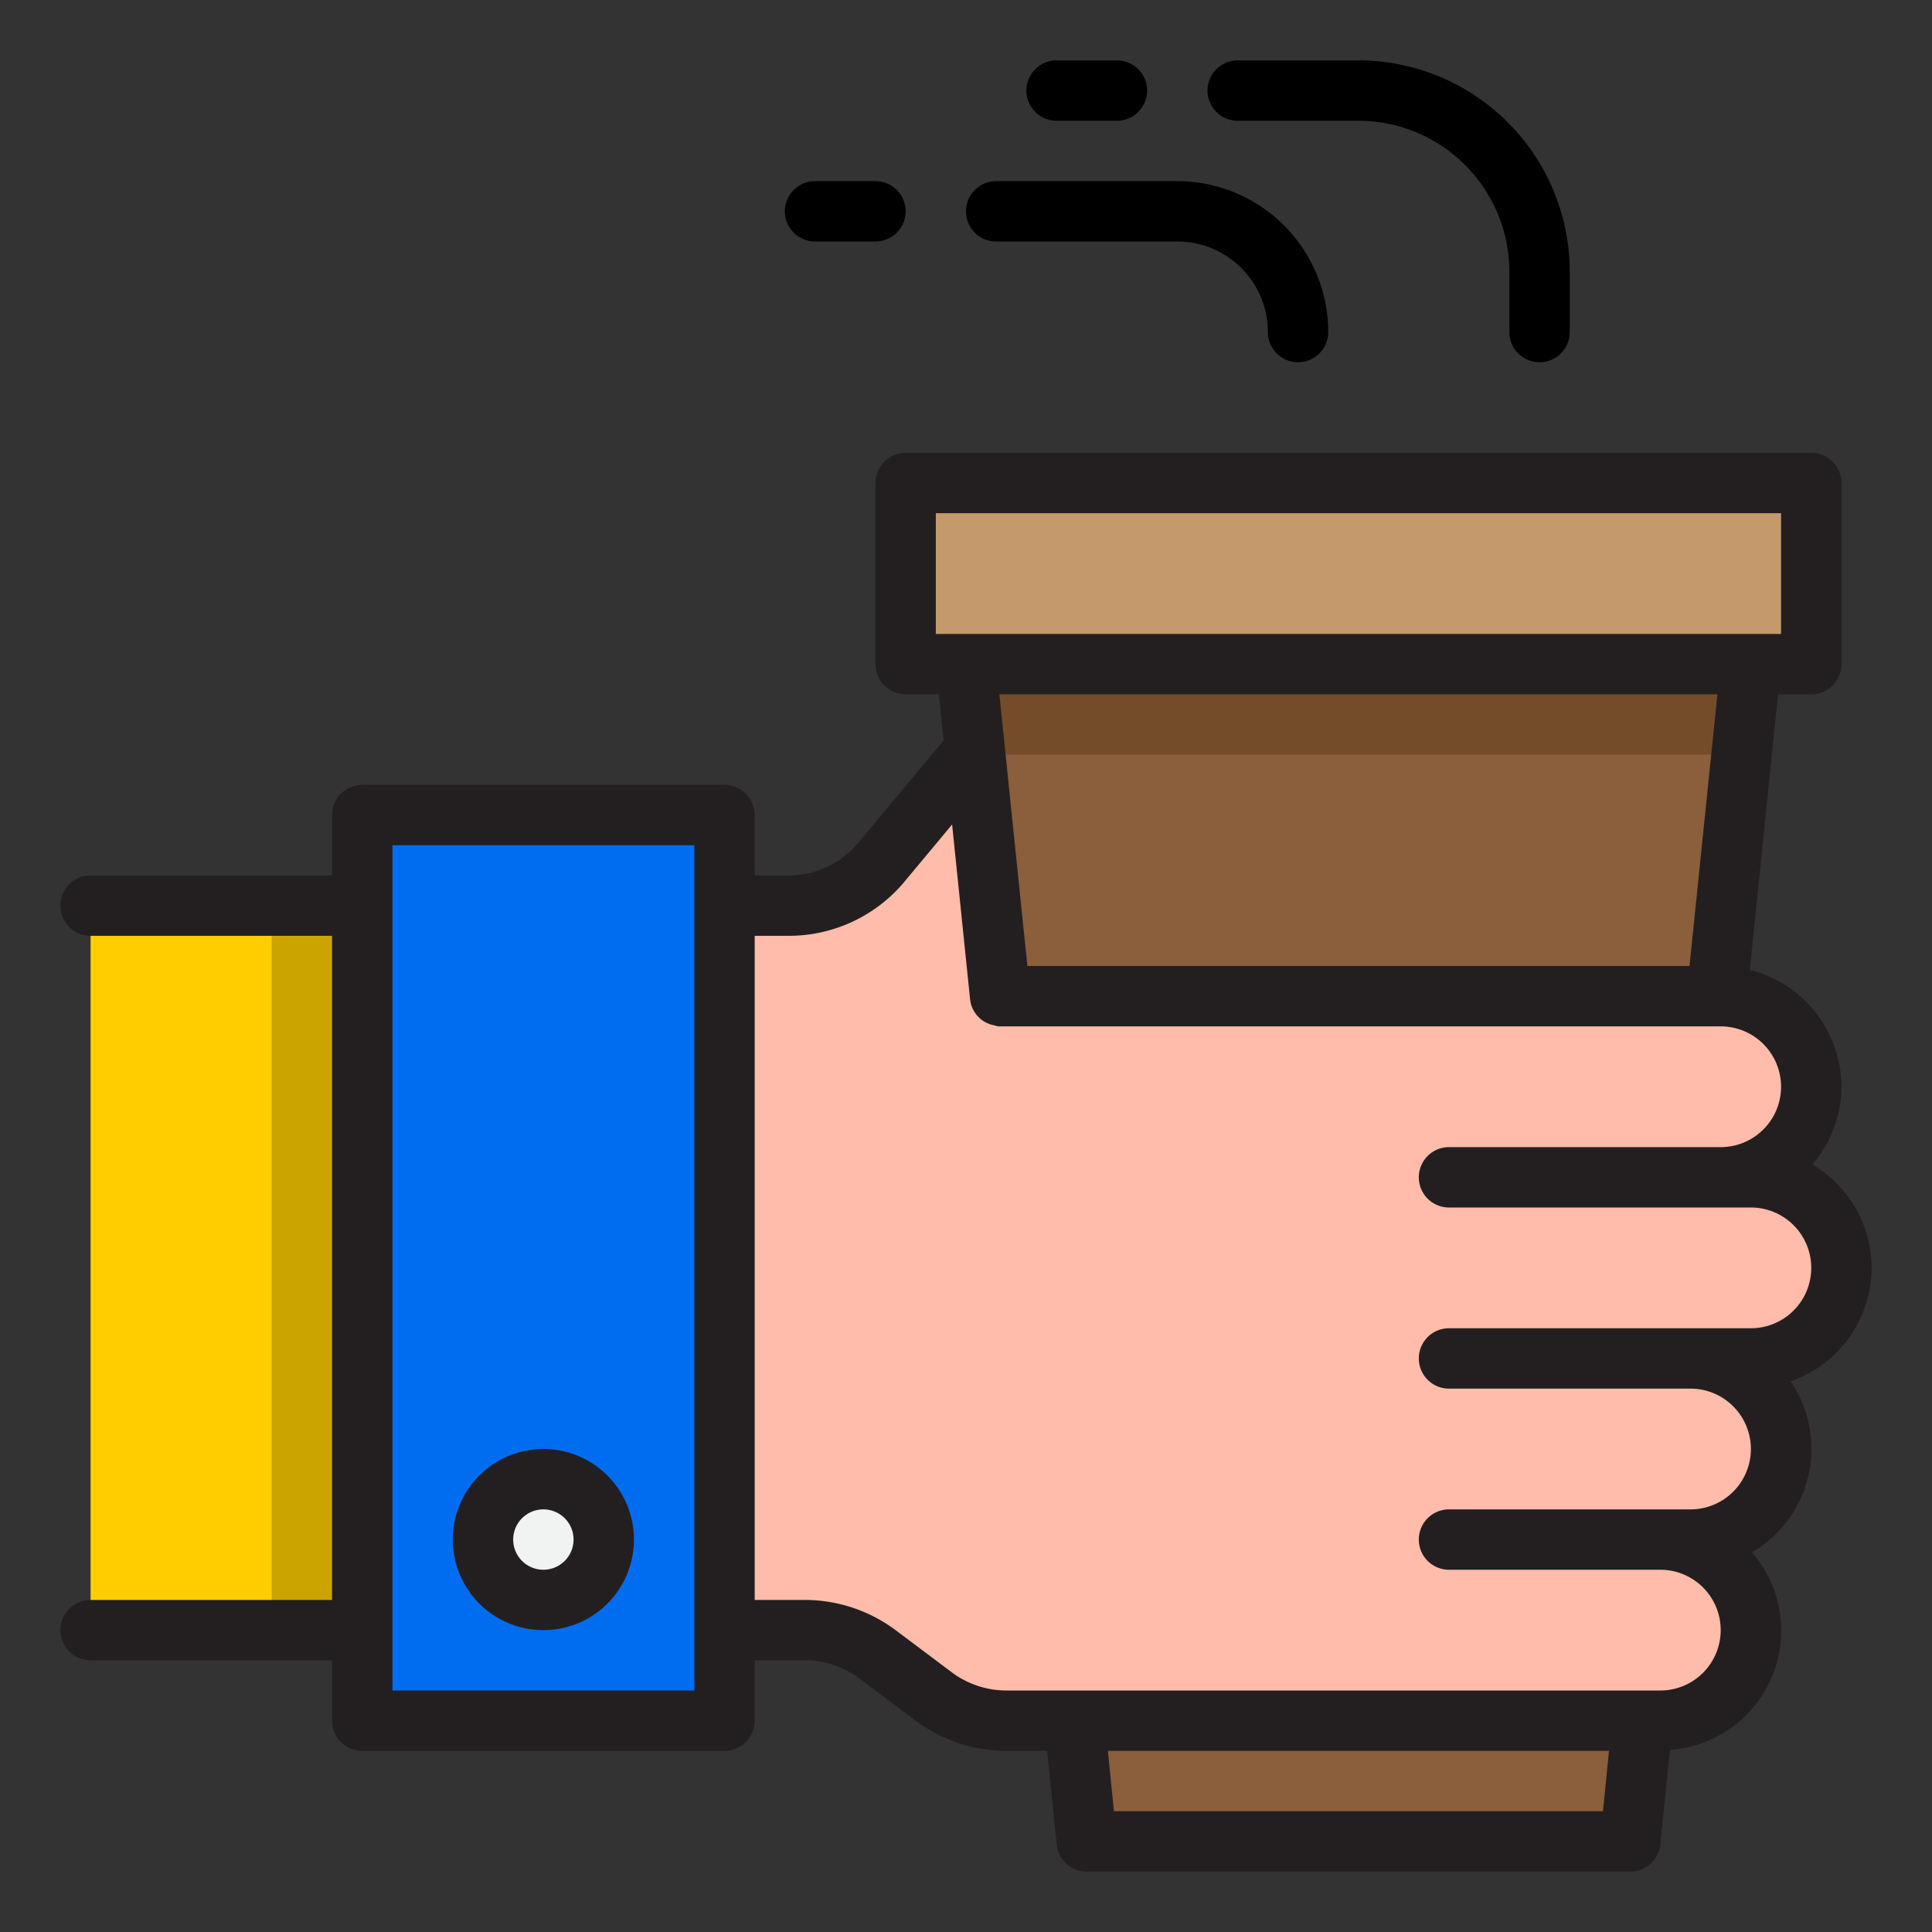 <svg height="512" viewBox="0 0 64 64" width="512" xmlns="http://www.w3.org/2000/svg"><rect x="0" y="0" width="64" height="64" fill="#333333" stroke="none"/><g id="Coffee"><path d="m36 61h18l.41-4h-18.82z" fill="#8b5e3c"/><path d="m33.13 33h23.74l1.13-11h-26l.289 2.851.001-.001-.001.001.021.209z" fill="#8b5e3c"/><path d="m58 39h-1a3 3 0 0 0 0-6h-23.87l-.82-7.94-.021-.209-3.089 3.709a4 4 0 0 1 -3.074 1.44h-2.126v24h2.667a4 4 0 0 1 2.4.8l1.866 1.4a4 4 0 0 0 2.4.8h21.667a3 3 0 0 0 0-6h1a3 3 0 0 0 0-6h2a3 3 0 0 0 0-6z" fill="#ffbcab"/><path d="m12 27h12v30h-12z" fill="#006df0"/><circle cx="18" cy="51" fill="#f1f2f2" r="2"/><path d="m60 22v-6h-30v6h2 26z" fill="#c49a6c"/><path d="m3 30h9v24h-9z" fill="#ffcd00"/><path d="m32 22 .289 2.851.001-.001-.001.001.015.149h25.388l.308-3z" fill="#754c29"/><path d="m9 30h3v24h-3z" fill="#cca400"/><path d="m51 12a1 1 0 0 1 -1-1v-2a5.006 5.006 0 0 0 -5-5h-4a1 1 0 0 1 0-2h4a7.008 7.008 0 0 1 7 7v2a1 1 0 0 1 -1 1z"/><path d="m43 12a1 1 0 0 1 -1-1 3 3 0 0 0 -3-3h-6a1 1 0 0 1 0-2h6a5.006 5.006 0 0 1 5 5 1 1 0 0 1 -1 1z"/><path d="m29 8h-2a1 1 0 0 1 0-2h2a1 1 0 0 1 0 2z"/><path d="m37 4h-2a1 1 0 0 1 0-2h2a1 1 0 0 1 0 2z"/><g fill="#231f20"><path d="m18 48a3 3 0 1 0 3 3 3 3 0 0 0 -3-3zm0 4a1 1 0 1 1 1-1 1 1 0 0 1 -1 1z"/><path d="m62 42a3.988 3.988 0 0 0 -1.965-3.425 3.952 3.952 0 0 0 .965-2.575 4 4 0 0 0 -3.035-3.869l.935-9.131h1.1a1 1 0 0 0 1-1v-6a1 1 0 0 0 -1-1h-30a1 1 0 0 0 -1 1v6a1 1 0 0 0 1 1h1.1l.158 1.531-2.827 3.389a2.992 2.992 0 0 1 -2.3 1.08h-1.131v-2a1 1 0 0 0 -1-1h-12a1 1 0 0 0 -1 1v2h-8a1 1 0 0 0 0 2h8v22h-8a1 1 0 0 0 0 2h8v2a1 1 0 0 0 1 1h12a1 1 0 0 0 1-1v-2h1.667a3.018 3.018 0 0 1 1.8.6l1.866 1.4a5.03 5.03 0 0 0 3 1h1.354l.318 3.1a1 1 0 0 0 .995.9h18a1 1 0 0 0 1-.9l.321-3.134a3.961 3.961 0 0 0 2.719-6.543 3.974 3.974 0 0 0 1.277-5.664 3.993 3.993 0 0 0 2.683-3.759zm-31-25h28v4h-28zm25.892 6-.925 9h-21.934l-.927-9zm-33.892 33h-10v-28h10zm13.9 4-.2-2h16.6l-.2 2zm21.1-16h-10a1 1 0 0 0 0 2h8a2 2 0 0 1 0 4h-8a1 1 0 0 0 0 2h7a2 2 0 0 1 0 4h-21.667a3.018 3.018 0 0 1 -1.8-.6l-1.866-1.4a5.032 5.032 0 0 0 -3-1h-1.667v-22h1.126a4.983 4.983 0 0 0 3.841-1.8l1.573-1.888.595 5.791a.983.983 0 0 0 .813.865.443.443 0 0 0 .182.032h23.87a2 2 0 0 1 0 4h-9a1 1 0 0 0 0 2h10a2 2 0 0 1 0 4z"/></g></g></svg>